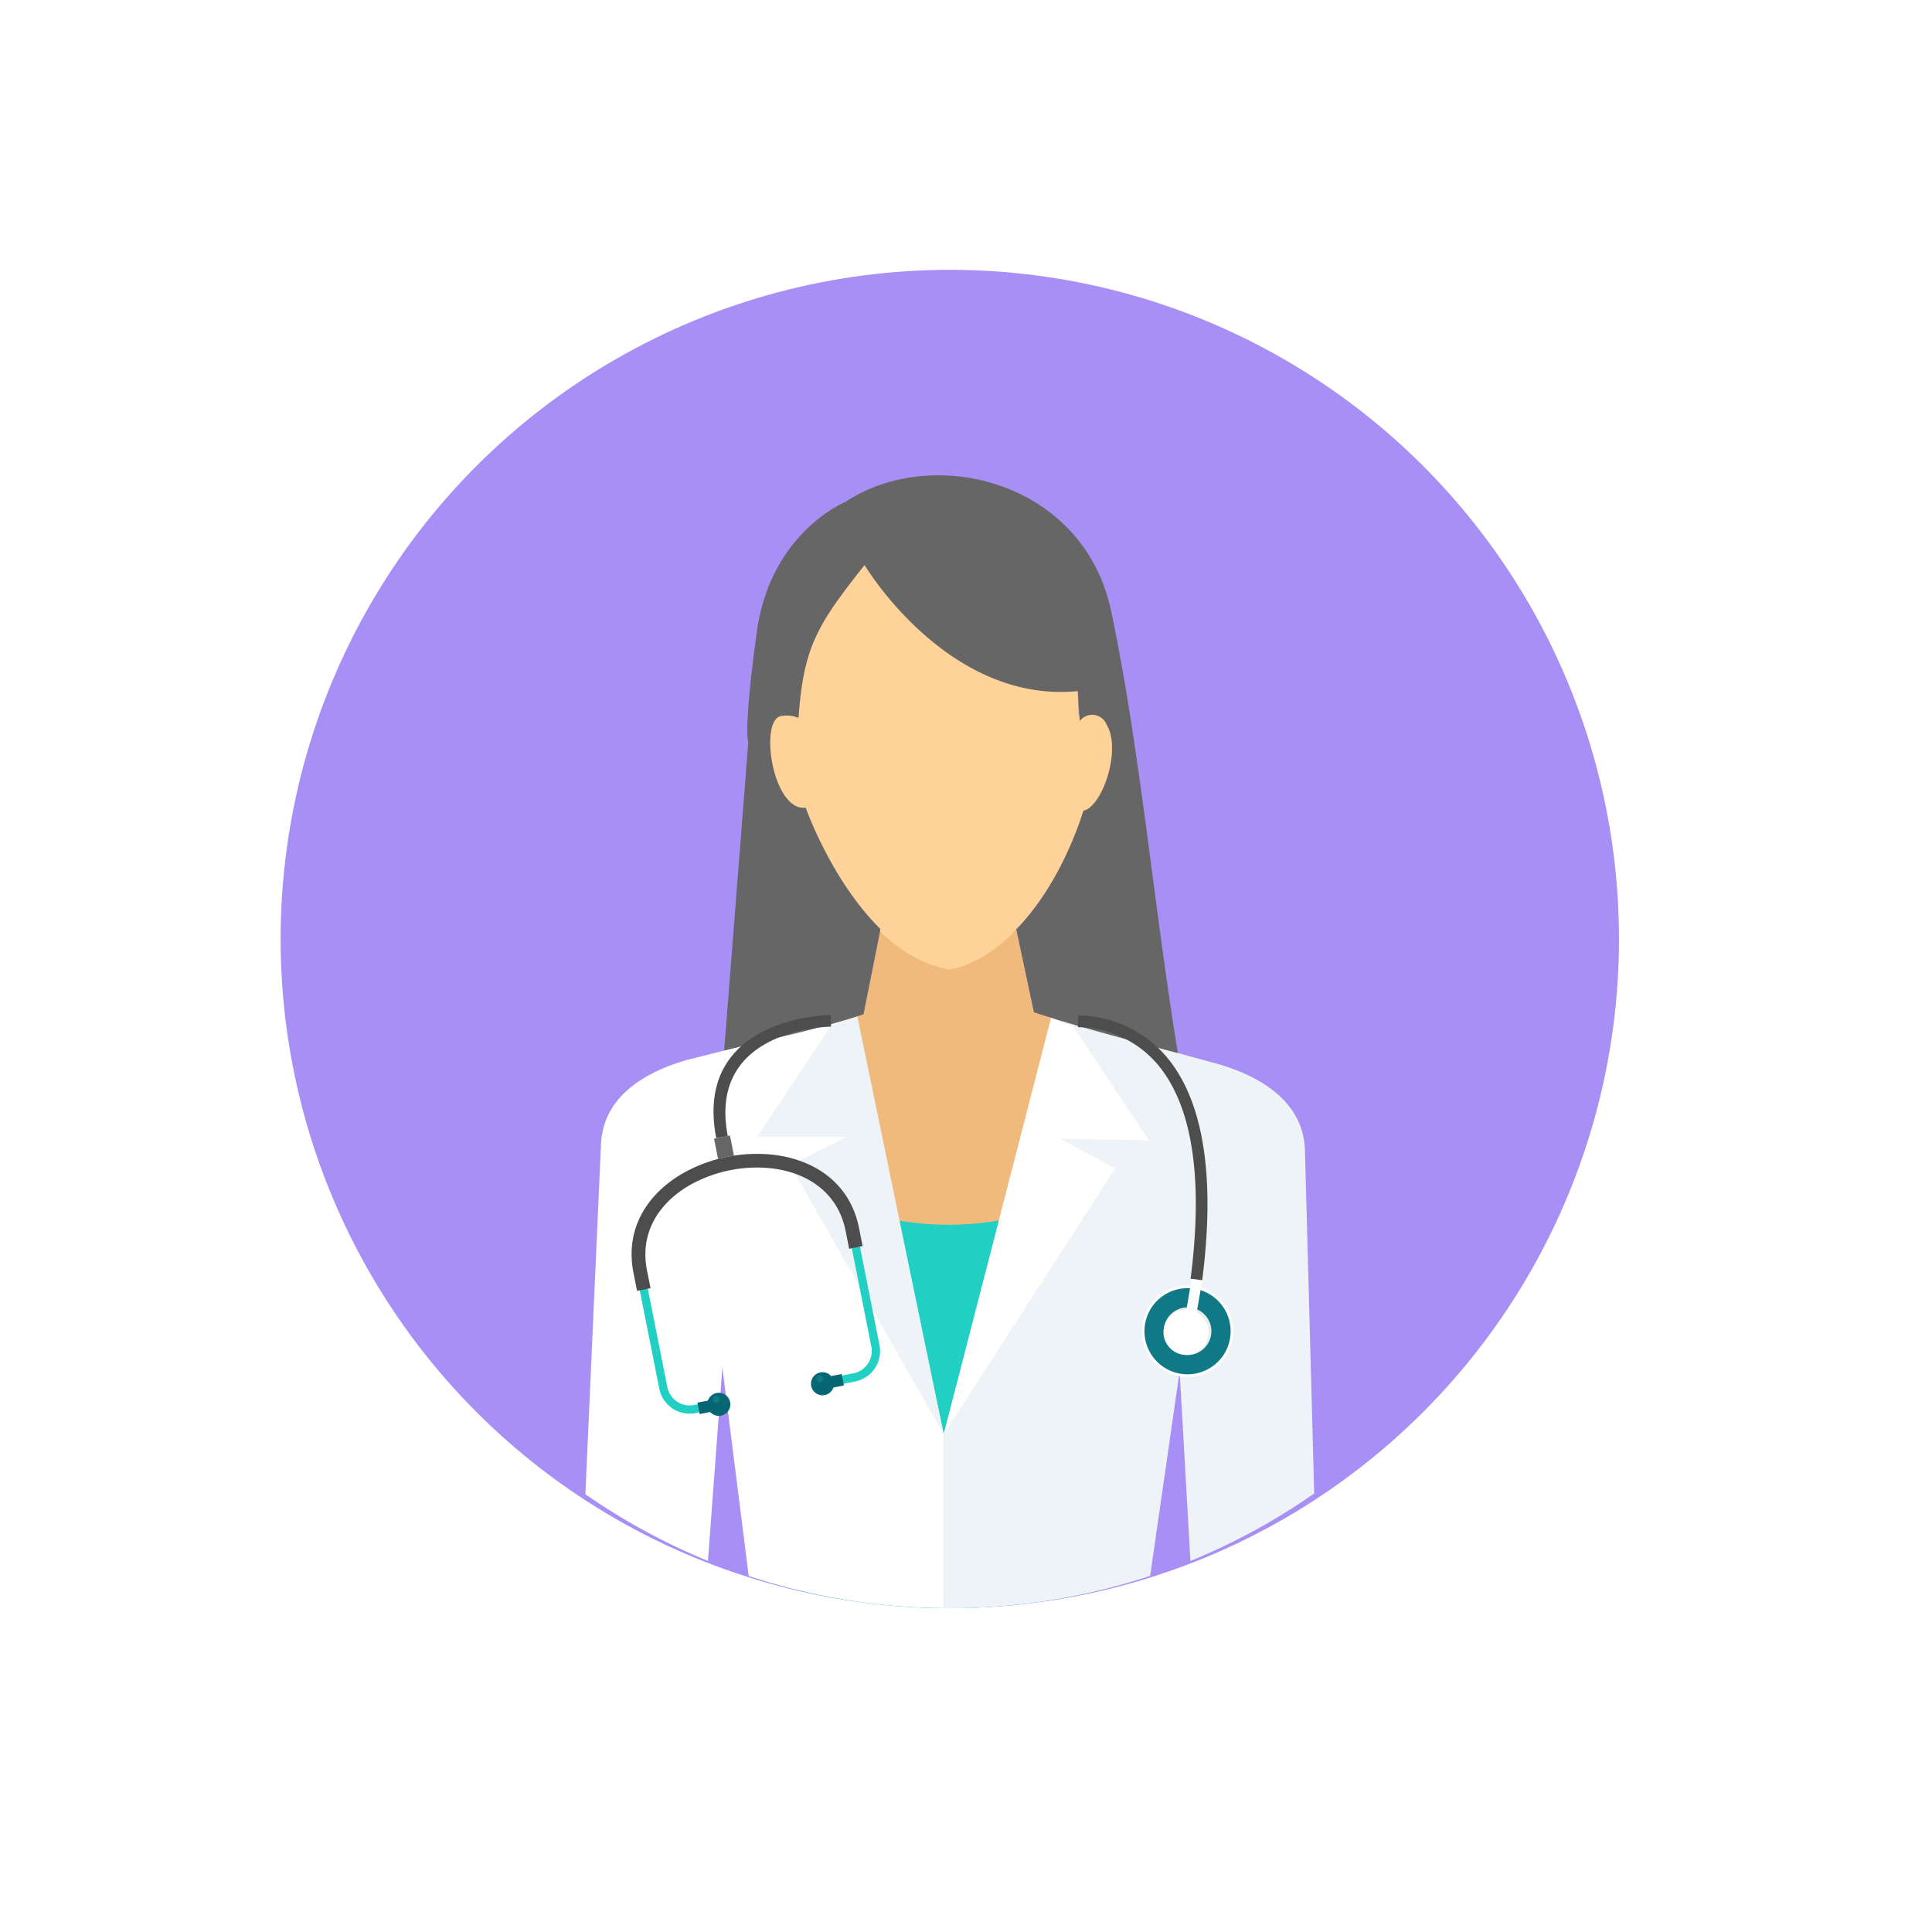 <svg xmlns="http://www.w3.org/2000/svg" xmlns:xlink="http://www.w3.org/1999/xlink" width="179" height="179" viewBox="0 0 179 179">
  <defs>
    <filter id="Elipse_4062" x="0" y="0" width="179" height="179" filterUnits="userSpaceOnUse">
      <feOffset dy="3" input="SourceAlpha"/>
      <feGaussianBlur stdDeviation="3" result="blur"/>
      <feFlood flood-opacity="0.161"/>
      <feComposite operator="in" in2="blur"/>
      <feComposite in="SourceGraphic"/>
    </filter>
  </defs>
  <g id="Grupo_73307" data-name="Grupo 73307" transform="translate(-276 -856.273)">
    <g transform="matrix(1, 0, 0, 1, 276, 856.27)" filter="url(#Elipse_4062)">
      <circle id="Elipse_4062-2" data-name="Elipse 4062" cx="80.5" cy="80.5" r="80.5" transform="translate(9 6)" fill="#fff"/>
    </g>
    <circle id="Elipse_4063" data-name="Elipse 4063" cx="62" cy="62" r="62" transform="translate(302 881.273)" fill="#a88ff6"/>
    <g id="Grupo_73263" data-name="Grupo 73263" transform="translate(220.273 843.014)">
      <path id="Trazado_145397" data-name="Trazado 145397" d="M205.268,237.49l-1.606,8.069-5.38,1.85,3.184,50.228,20.471-.116.956-51.061-3.436-1.081-1.751-8.231-12.438.342Z" transform="translate(-67.931 -138.333)" fill="#f0ba7d"/>
      <path id="Trazado_145398" data-name="Trazado 145398" d="M191.9,342.31c8.957,4.342,18.17,5.254,27.869.246l-.331,37.488a59.5,59.5,0,0,1-27.867-.452Z" transform="translate(-62.767 -219.22)" fill="#21d0c3"/>
      <path id="Trazado_145399" data-name="Trazado 145399" d="M263.866,275.471l15.6,4.255c4.046,1.249,7.661,3.641,7.777,7.941l.856,31.774a58.988,58.988,0,0,1-11.467,6.252l-1-17.572-2.732,18.952a58.976,58.976,0,0,1-18.619,3c-.17,0-.338-.005-.508-.006l-.006-16.109Z" transform="translate(-110.612 -167.81)" fill="#eef3f7"/>
      <g id="Grupo_73259" data-name="Grupo 73259" transform="translate(109.964 107.5)">
        <path id="Trazado_145400" data-name="Trazado 145400" d="M263.718,274.993l2.056.829,7.013,10.529-8.221-.132,5.1,2.727-15.889,24.641,9.945-38.594Z" transform="translate(-220.577 -274.942)" fill="#fff"/>
        <path id="Trazado_145401" data-name="Trazado 145401" d="M135,274.774l-15.675,3.979c-4.068,1.178-7.724,3.506-7.916,7.8l-1.445,32.421a59.005,59.005,0,0,0,11.355,6.178l1.334-17.943,2.441,19.339a58.969,58.969,0,0,0,18.071,2.977l-.006-16.109L135,274.774Z" transform="translate(-109.964 -274.774)" fill="#fff"/>
      </g>
      <path id="Trazado_145402" data-name="Trazado 145402" d="M188.194,274.306l-2.451.939L178.926,285.5l8.222.013-5.143,2.636,14.2,24.906-8.009-38.752Z" transform="translate(-53.043 -166.914)" fill="#eef3f7"/>
      <path id="Trazado_145403" data-name="Trazado 145403" d="M182.384,107.5c-.262,2.644.268,8.516,3.475,8.293,0,0,4.617,13.457,13.506,14.98,7.674-1.4,12.343-13.59,12.7-14.749,1.057.361,4.016-4.56,1.748-8.587-.651-1.155-2.492-.22-2.492-.22l-.142-3.362C199.049,105.028,191.487,93.3,191.487,93.3c-4.623,5.029-5.735,7.9-6.23,14.153a4.118,4.118,0,0,0-1.832-.56,1.8,1.8,0,0,0-1.042.6Z" transform="translate(-55.658 -27.69)" fill="#fed298"/>
      <path id="Trazado_145404" data-name="Trazado 145404" d="M178.572,107.225l1.571-7.889c-4.55-4.48-6.923-11.238-6.923-11.238-3.1.346-4.346-8.2-2.26-8.5a3.031,3.031,0,0,1,1.593.162c.47-6.6,1.742-8.612,6.118-14.153,0,0,7.645,12.862,19.762,11.684l.173,2.773a1.437,1.437,0,0,1,2.493.343c1.42,2.335-.437,7.641-2.157,7.965-.244.818-2.157,6.855-6.21,10.991l1.634,7.681c4.547,1.472,8.931,2.61,13.332,3.78-2.236-13.628-3.517-28.375-6.186-40.963-2.562-12.08-16.566-15.458-24.619-10.093,0,0-6.944,2.8-8.212,12.077S167.9,82.02,167.9,82.02l-2.237,28.573c4.149-1.053,8.953-2.006,12.909-3.367Z" transform="translate(-42.842)" fill="#666"/>
      <path id="Trazado_145405" data-name="Trazado 145405" d="M336.808,390.878a4.238,4.238,0,1,1,4.9-3.454A4.238,4.238,0,0,1,336.808,390.878Z" transform="translate(-171.775 -250.105)" fill="#fefefe"/>
      <path id="Trazado_145406" data-name="Trazado 145406" d="M337.672,391.458a3.991,3.991,0,1,1,4.612-3.253A3.99,3.99,0,0,1,337.672,391.458Z" transform="translate(-172.598 -250.928)" fill="#0f7986"/>
      <path id="Trazado_145407" data-name="Trazado 145407" d="M343.916,395.644a2.208,2.208,0,1,1,2.551-1.8,2.209,2.209,0,0,1-2.551,1.8Z" transform="translate(-178.538 -256.871)" fill="#ebecec"/>
      <path id="Trazado_145408" data-name="Trazado 145408" d="M351.147,382.357l.97.167.522-3.022-.97-.167-.522,3.022Z" transform="translate(-185.51 -247.699)" fill="#fefefe"/>
      <path id="Trazado_145409" data-name="Trazado 145409" d="M148.26,351.921l1.818-.361a2.871,2.871,0,0,0,2.251-3.366l-2.138-10.773c-.807-4.065-3.987-6.138-7.621-6.6a13.707,13.707,0,0,0-8.273,1.641c-3.175,1.808-5.315,4.935-4.506,9.006l2.138,10.773a2.858,2.858,0,0,0,1.219,1.82h0a2.852,2.852,0,0,0,2.147.431l1.817-.361-.149-.749-1.818.361a2.1,2.1,0,0,1-1.575-.316h0a2.1,2.1,0,0,1-.894-1.334l-2.138-10.773c-.733-3.694,1.227-6.542,4.132-8.2a12.932,12.932,0,0,1,7.8-1.548c3.326.42,6.235,2.3,6.966,5.992l2.139,10.773a2.105,2.105,0,0,1-1.652,2.468l-1.818.361.149.749Z" transform="translate(-15.118 -210.31)" fill="#21d0c3"/>
      <path id="Trazado_145410" data-name="Trazado 145410" d="M149.916,338.173l-.327-1.646c-.831-4.191-4.1-6.327-7.84-6.8a13.96,13.96,0,0,0-8.428,1.671c-3.265,1.86-5.465,5.079-4.632,9.277l.327,1.646,1.248-.248-.327-1.645c-.708-3.568,1.193-6.323,4.008-7.926a12.69,12.69,0,0,1,7.649-1.516c3.223.407,6.04,2.228,6.748,5.79l.326,1.646,1.248-.247Z" transform="translate(-14.267 -209.466)" fill="#4d4d4d"/>
      <g id="Grupo_73260" data-name="Grupo 73260" transform="translate(120.343 140.396)">
        <path id="Trazado_145411" data-name="Trazado 145411" d="M155.137,427.516l.973-.193a1.068,1.068,0,1,0-.21-1.059l-.972.193Z" transform="translate(-154.927 -423.638)" fill="#076673"/>
        <path id="Trazado_145412" data-name="Trazado 145412" d="M203.561,418.509l-.972.193a1.068,1.068,0,1,1-.21-1.06l.972-.193.21,1.06Z" transform="translate(-189.989 -417.284)" fill="#076673"/>
      </g>
      <path id="Trazado_145413" data-name="Trazado 145413" d="M163.443,324.151l-.371-1.869-.738.147-.736.146.375,1.887q.421-.123.852-.208Q163.132,324.192,163.443,324.151Z" transform="translate(-39.715 -203.815)" fill="#666"/>
      <g id="Grupo_73261" data-name="Grupo 73261" transform="translate(121.75 140.682)">
        <path id="Trazado_145414" data-name="Trazado 145414" d="M161.41,427.443a.323.323,0,1,0-.38-.254.323.323,0,0,0,.38.254Z" transform="translate(-161.024 -424.891)" fill="#0f7986"/>
        <path id="Trazado_145415" data-name="Trazado 145415" d="M203.063,419.162a.323.323,0,1,0-.38-.253A.322.322,0,0,0,203.063,419.162Z" transform="translate(-193.062 -418.522)" fill="#0f7986"/>
      </g>
      <path id="Trazado_145416" data-name="Trazado 145416" d="M343.736,396.348a2.088,2.088,0,1,1,2.413-1.7A2.089,2.089,0,0,1,343.736,396.348Z" transform="translate(-178.476 -257.595)" fill="#fefefe"/>
      <g id="Grupo_73262" data-name="Grupo 73262" transform="translate(121.834 107.291)">
        <path id="Trazado_145417" data-name="Trazado 145417" d="M172.277,274.951c-.033,0-11.51.1-9.571,10.136l-1.067.2c-2.186-11.32,10.589-11.424,10.626-11.424l.012,1.084Z" transform="translate(-161.387 -273.867)" fill="#4d4d4d"/>
        <path id="Trazado_145418" data-name="Trazado 145418" d="M307.69,274.091a10.861,10.861,0,0,1,8.278,3.95c2.726,3.316,4.638,9.407,3.208,20.574l-1.076-.136c1.383-10.808-.4-16.627-2.97-19.749a9.8,9.8,0,0,0-7.466-3.555l.026-1.084Z" transform="translate(-273.898 -274.039)" fill="#4d4d4d"/>
      </g>
    </g>
  </g>
</svg>

